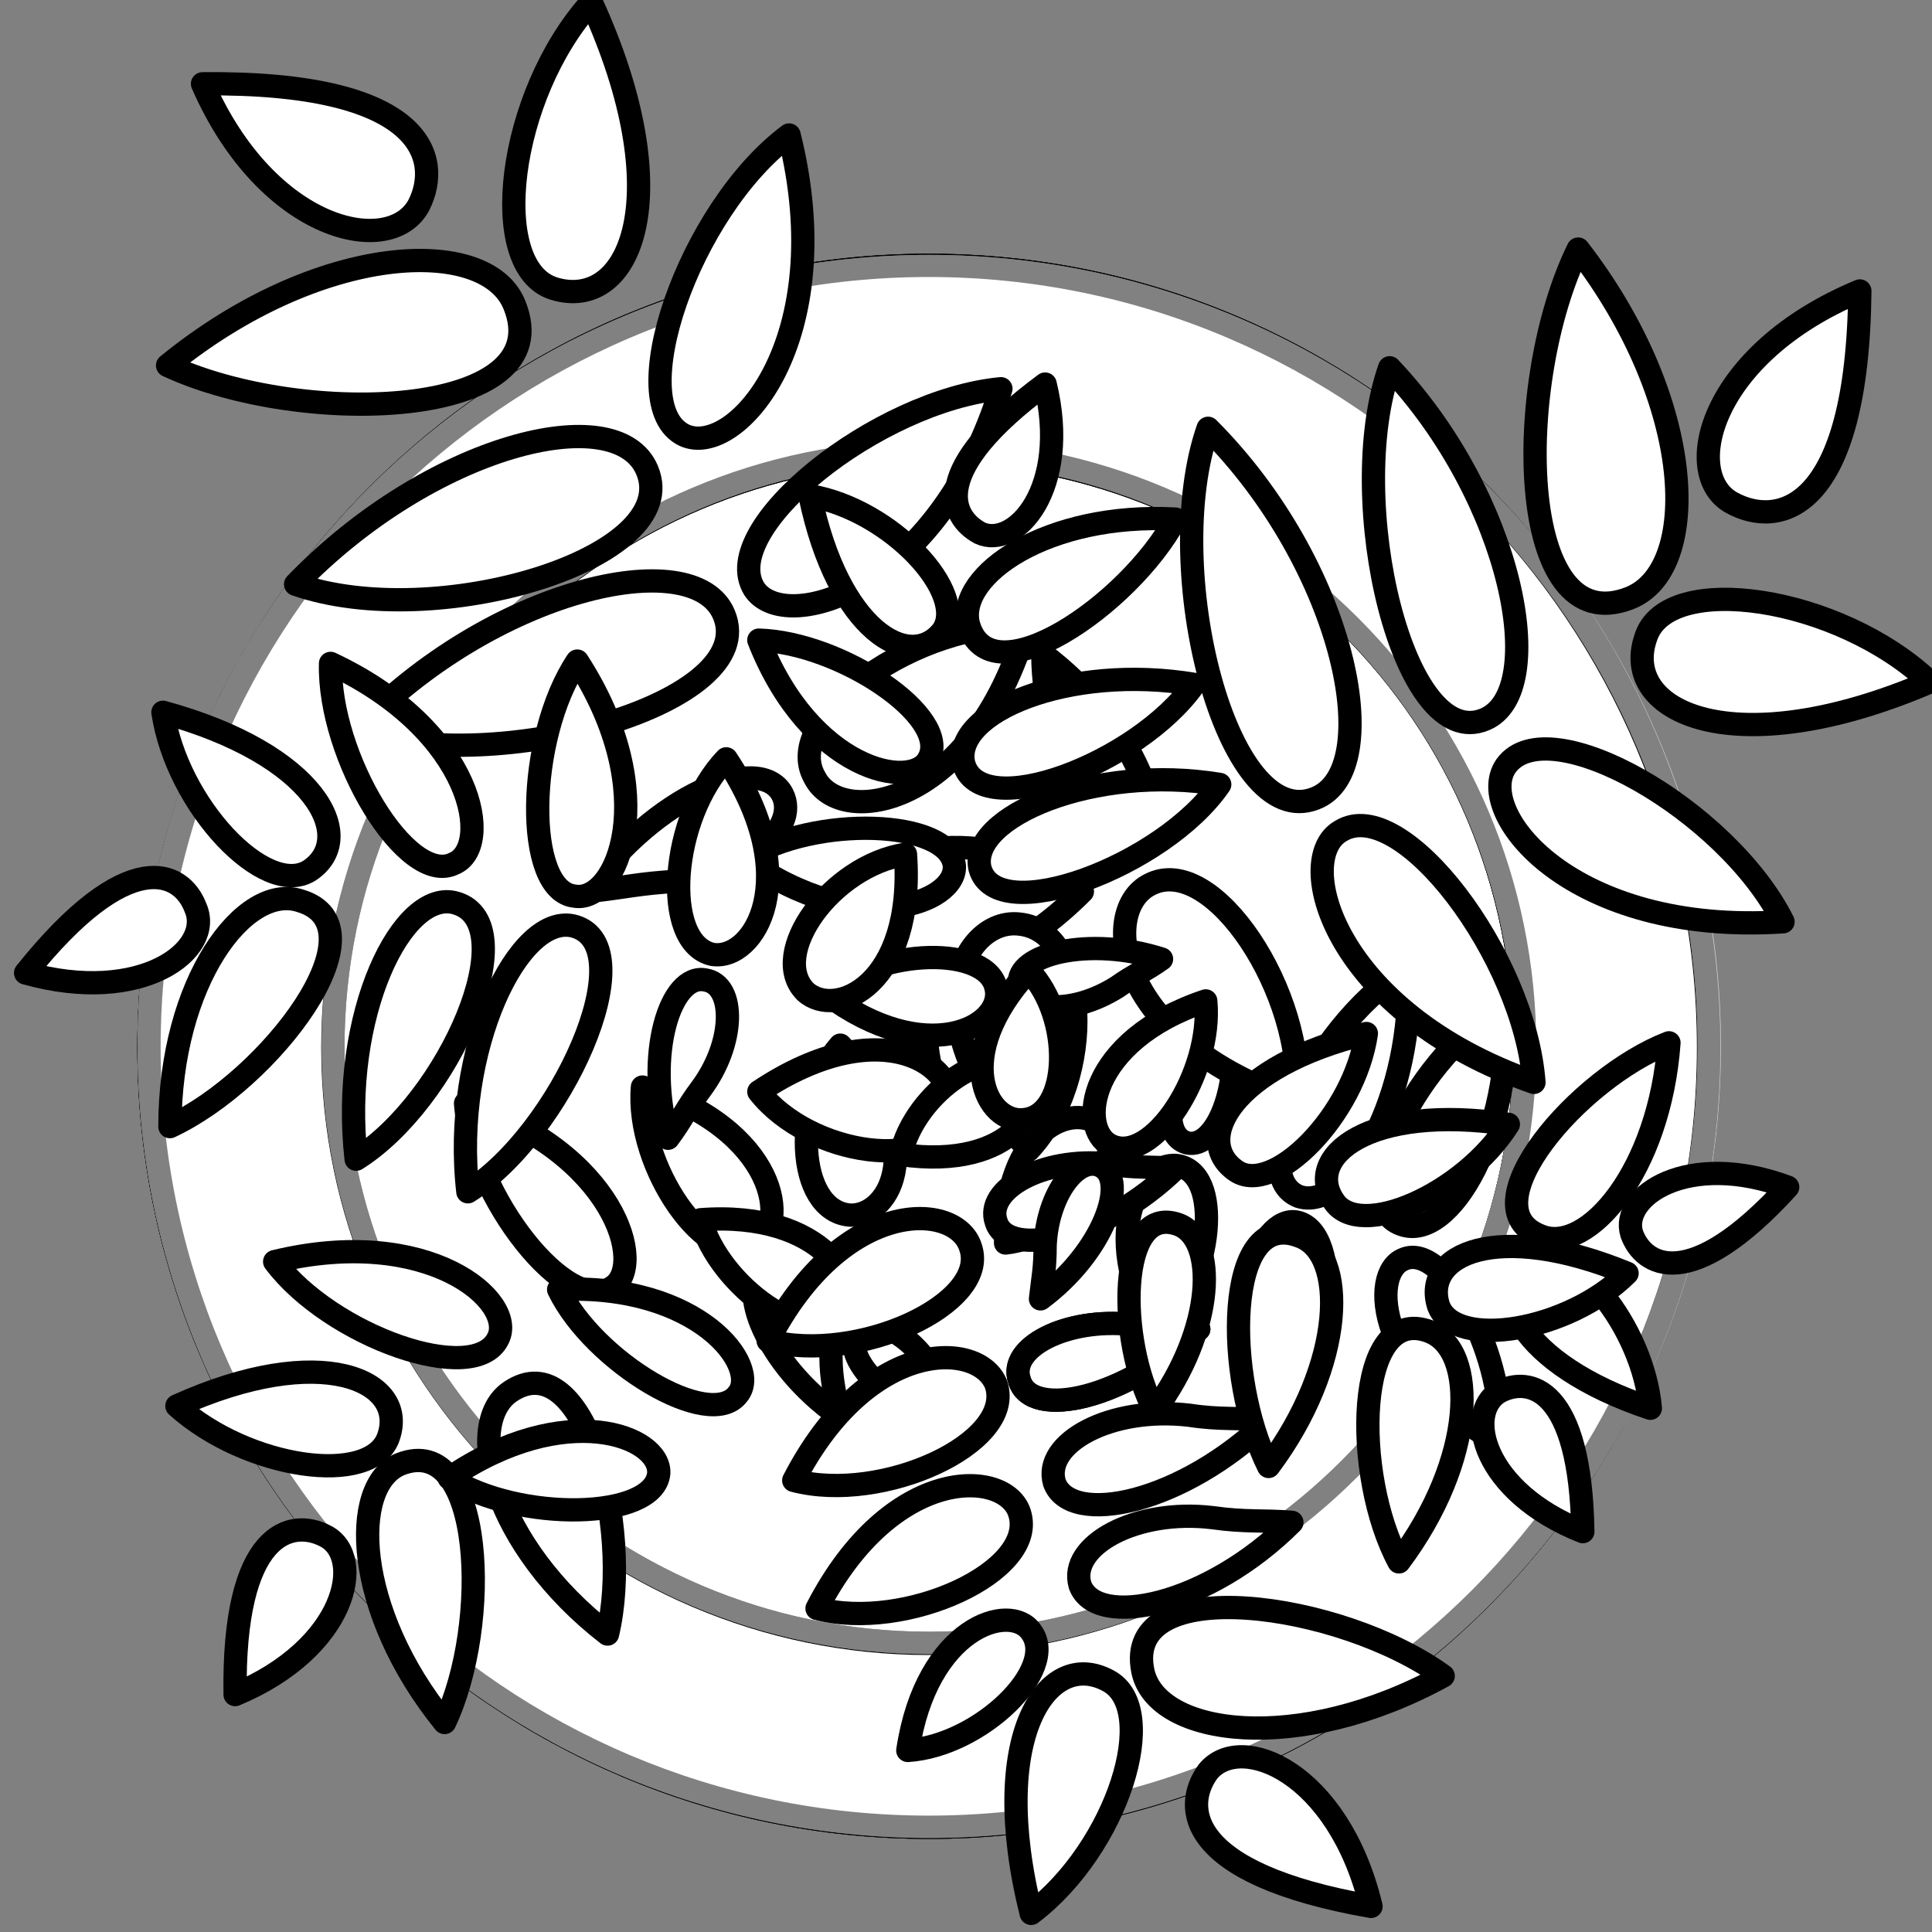 <svg version="1.2" xmlns="http://www.w3.org/2000/svg" viewBox="0 0 83 83" width="83" height="83">
	<rect x="0" y="0" width="83" height="83" fill="#808080" stroke="none"/>
	<title>New Project</title>
	<defs>
		<clipPath clipPathUnits="userSpaceOnUse" id="cp1">
			<path d="m39.92 78.96c-18.75 0-34.01-15.26-34.01-34.01 0-18.75 15.26-34 34.01-34 18.75 0 34.01 15.25 34.01 34 0 18.75-15.26 34.01-34.01 34.01zm0-67.01c-18.2 0-33.01 14.8-33.01 33 0 18.2 14.81 33.01 33.01 33.01 18.2 0 33.01-14.81 33.01-33.01 0-18.2-14.81-33-33.01-33zm0 59.11c-14.39 0-26.1-11.71-26.1-26.11 0-14.39 11.71-26.1 26.1-26.1 14.39 0 26.1 11.71 26.1 26.1 0 14.4-11.71 26.11-26.1 26.11zm0-51.21c-13.84 0-25.1 11.26-25.1 25.1 0 13.84 11.26 25.11 25.1 25.11 13.84 0 25.1-11.27 25.1-25.11 0-13.84-11.26-25.1-25.1-25.1z"/>
		</clipPath>
		<linearGradient id="g1" x1="38.5" y1="45" x2="38.5" y2="45" gradientUnits="userSpaceOnUse">
			<stop offset="0" stop-color="#ffffff"/>
			<stop offset="1" stop-color="#ffffff"/>
		</linearGradient>
		<linearGradient id="g2" x1="38.5" y1="45" x2="38.5" y2="45" gradientUnits="userSpaceOnUse">
			<stop offset="0" stop-color="#ffffff"/>
			<stop offset="1" stop-color="#ffffff"/>
		</linearGradient>
		<clipPath clipPathUnits="userSpaceOnUse" id="cp2">
			<path d="m39.92 78.96c-18.75 0-34.01-15.26-34.01-34.01 0-18.75 15.26-34 34.01-34 18.75 0 34.01 15.25 34.01 34 0 18.75-15.26 34.01-34.01 34.01zm0-67.01c-18.2 0-33.01 14.8-33.01 33 0 18.2 14.81 33.01 33.01 33.01 18.2 0 33.01-14.81 33.01-33.01 0-18.2-14.81-33-33.01-33zm0 59.11c-14.39 0-26.1-11.71-26.1-26.11 0-14.39 11.71-26.1 26.1-26.1 14.39 0 26.1 11.71 26.1 26.1 0 14.4-11.71 26.11-26.1 26.11zm0-51.21c-13.84 0-25.1 11.26-25.1 25.1 0 13.84 11.26 25.11 25.1 25.11 13.84 0 25.1-11.27 25.1-25.11 0-13.84-11.26-25.1-25.1-25.1z"/>
		</clipPath>
		<linearGradient id="g3" x1="34.5" y1="31.4" x2="34.5" y2="31.4" gradientUnits="userSpaceOnUse">
			<stop offset="0" stop-color="#ffffff"/>
			<stop offset="1" stop-color="#ffffff"/>
		</linearGradient>
		<linearGradient id="g4" x1="34.5" y1="31.4" x2="34.5" y2="31.4" gradientUnits="userSpaceOnUse">
			<stop offset="0" stop-color="#ffffff"/>
			<stop offset="1" stop-color="#ffffff"/>
		</linearGradient>
	</defs>
	<style>
		.s0 { mix-blend-mode: multiply;fill: #ffffff;stroke: #000000;stroke-linecap: round;stroke-linejoin: round } 
		.s1 { fill: #ffffff } 
		.s2 { fill: #000000 } 
		.s3 { fill: none } 
		.s4 { fill: url(#g1) } 
		.s5 { fill: url(#g2) } 
		.s6 { fill: url(#g3) } 
		.s7 { fill: url(#g4) } 
		.s8 { fill: #ffffff;stroke: #000000;stroke-linecap: round;stroke-linejoin: round } 
	</style>
	<g id="&lt;Group&gt;">
		<g id="&lt;Group&gt;">
			<path id="&lt;Path&gt;" class="s0" d="m39.9 74.5c-16.3 0-29.5-13.2-29.5-29.5 0-16.3 13.2-29.6 29.5-29.6 16.3 0 29.6 13.3 29.6 29.6 0 16.3-13.3 29.5-29.6 29.5z"/>
			<g id="&lt;Group&gt;">
				<g id="&lt;Group&gt;">
					<path id="&lt;Compound Path&gt;" fill-rule="evenodd" class="s1" d="m73.4 45c0 18.4-15 33.5-33.5 33.5-18.5 0-33.5-15.1-33.5-33.5 0-18.5 15-33.6 33.5-33.6 18.5 0 33.5 15.1 33.5 33.6zm-59.1 0c0 14.1 11.5 25.6 25.6 25.6 14.2 0 25.6-11.5 25.6-25.6 0-14.2-11.4-25.6-25.6-25.6-14.1 0-25.6 11.4-25.6 25.6z"/>
					<path id="&lt;Compound Path&gt;" fill-rule="evenodd" class="s2" d="m39.9 79c-18.7 0-34-15.3-34-34 0-18.8 15.3-34.1 34-34.1 18.8 0 34 15.3 34 34.1 0 18.7-15.2 34-34 34zm0-67.1c-18.2 0-33 14.9-33 33.1 0 18.2 14.8 33 33 33 18.2 0 33-14.8 33-33 0-18.2-14.8-33.1-33-33.1zm0 59.2c-14.4 0-26.1-11.8-26.1-26.1 0-14.4 11.7-26.1 26.1-26.1 14.4 0 26.1 11.7 26.1 26.1 0 14.3-11.7 26.1-26.1 26.1zm0-51.2c-13.8 0-25.1 11.2-25.1 25.1 0 13.8 11.3 25.1 25.1 25.1 13.9 0 25.1-11.3 25.1-25.1 0-13.9-11.2-25.1-25.1-25.1z"/>
				</g>
			</g>
			<g id="&lt;Group&gt;">
				<g id="&lt;Group&gt;">
					<path id="&lt;Compound Path&gt;" fill-rule="evenodd" class="s1" d="m73.4 45c0 18.4-15 33.5-33.5 33.5-18.5 0-33.5-15.1-33.5-33.5 0-18.5 15-33.6 33.5-33.6 18.5 0 33.5 15.1 33.5 33.6zm-59.1 0c0 14.1 11.5 25.6 25.6 25.6 14.2 0 25.6-11.5 25.6-25.6 0-14.2-11.4-25.6-25.6-25.6-14.1 0-25.6 11.4-25.6 25.6z"/>
					<path id="&lt;Compound Path&gt;" fill-rule="evenodd" class="s2" d="m39.9 79c-18.7 0-34-15.3-34-34 0-18.8 15.3-34.1 34-34.1 18.8 0 34 15.3 34 34.1 0 18.7-15.2 34-34 34zm0-67.1c-18.2 0-33 14.9-33 33.1 0 18.2 14.8 33 33 33 18.2 0 33-14.8 33-33 0-18.2-14.8-33.1-33-33.1zm0 59.2c-14.4 0-26.1-11.8-26.1-26.1 0-14.4 11.7-26.1 26.1-26.1 14.4 0 26.1 11.7 26.1 26.1 0 14.3-11.7 26.1-26.1 26.1zm0-51.2c-13.8 0-25.1 11.2-25.1 25.1 0 13.8 11.3 25.1 25.1 25.1 13.9 0 25.1-11.3 25.1-25.1 0-13.9-11.2-25.1-25.1-25.1z"/>
				</g>
			</g>
			<g id="&lt;Group&gt;" style="opacity: .3;mix-blend-mode: multiply">
				<g id="&lt;Group&gt;">
					<path id="&lt;Compound Path&gt;" fill-rule="evenodd" class="s1" d="m73.4 45c0 18.4-15 33.5-33.5 33.5-18.5 0-33.5-15.1-33.5-33.5 0-18.5 15-33.6 33.5-33.6 18.5 0 33.5 15.1 33.5 33.6zm-59.1 0c0 14.1 11.5 25.6 25.6 25.6 14.2 0 25.6-11.5 25.6-25.6 0-14.2-11.4-25.6-25.6-25.6-14.1 0-25.6 11.4-25.6 25.6z"/>
					<path id="&lt;Compound Path&gt;" fill-rule="evenodd" class="s2" d="m39.9 79c-18.7 0-34-15.3-34-34 0-18.8 15.3-34.1 34-34.1 18.8 0 34 15.3 34 34.1 0 18.7-15.2 34-34 34zm0-67.1c-18.2 0-33 14.9-33 33.1 0 18.2 14.8 33 33 33 18.2 0 33-14.8 33-33 0-18.2-14.8-33.1-33-33.1zm0 59.2c-14.4 0-26.1-11.8-26.1-26.1 0-14.4 11.7-26.1 26.1-26.1 14.4 0 26.1 11.7 26.1 26.1 0 14.3-11.7 26.1-26.1 26.1zm0-51.2c-13.8 0-25.1 11.2-25.1 25.1 0 13.8 11.3 25.1 25.1 25.1 13.9 0 25.1-11.3 25.1-25.1 0-13.9-11.2-25.1-25.1-25.1z"/>
				</g>
				<g id="&lt;Clip Group&gt;" clip-path="url(#cp1)">
					<g id="&lt;Group&gt;">
						<path id="&lt;Compound Path&gt;" fill-rule="evenodd" class="s3" d="m73.4 45c0 18.4-15 33.5-33.5 33.5-18.5 0-33.5-15.1-33.5-33.5 0-18.5 15-33.6 33.5-33.6 18.5 0 33.5 15.1 33.5 33.6zm-59.1 0c0 14.1 11.5 25.6 25.6 25.6 14.2 0 25.6-11.5 25.6-25.6 0-14.2-11.4-25.6-25.6-25.6-14.1 0-25.6 11.4-25.6 25.6z"/>
						<path id="&lt;Compound Path&gt;" fill-rule="evenodd" class="s3" d="m39.9 79c-18.7 0-34-15.3-34-34 0-18.8 15.3-34.1 34-34.1 18.8 0 34 15.3 34 34.1 0 18.7-15.2 34-34 34zm0-67.1c-18.2 0-33 14.9-33 33.1 0 18.2 14.8 33 33 33 18.2 0 33-14.8 33-33 0-18.2-14.8-33.1-33-33.1zm0 59.2c-14.4 0-26.1-11.8-26.1-26.1 0-14.4 11.7-26.1 26.1-26.1 14.4 0 26.1 11.7 26.1 26.1 0 14.3-11.7 26.1-26.1 26.1zm0-51.2c-13.8 0-25.1 11.2-25.1 25.1 0 13.8 11.3 25.1 25.1 25.1 13.9 0 25.1-11.3 25.1-25.1 0-13.9-11.2-25.1-25.1-25.1z"/>
					</g>
					<path id="&lt;Mesh&gt;" class="s4" d="m38.5 45q-6.9-8-13.8-16c8.8-7.6 22.1-6.6 29.7 2.2q-8 6.9-15.9 13.8zm15.9-13.8c-7.6-8.8-20.9-9.8-29.7-2.2-9.6-11.1-6.9-7.9-8.3-9.5 14.1-12.2 35.4-10.6 47.5 3.4-1.6 1.4 1.6-1.3-9.5 8.3zm9.5-8.3c-12.1-14-33.4-15.6-47.5-3.4q-4.5-5.3-9-10.5c19.9-17.1 49.9-14.9 67 4.9q-5.2 4.5-10.5 9zm-25.4 22.1q-8 6.8-16 13.7c-7.6-8.8-6.6-22.1 2.2-29.7q6.9 8 13.8 16zm-13.8-16c-8.8 7.6-9.8 20.9-2.2 29.7-11.1 9.6-7.9 6.9-9.5 8.3-12.2-14.1-10.6-35.4 3.4-47.5 1.4 1.6-1.3-1.6 8.3 9.5zm-8.3-9.5c-14 12.1-15.6 33.4-3.4 47.5q-5.3 4.5-10.5 9c-17.1-19.8-14.9-49.8 4.9-67q4.5 5.2 9 10.5zm22.1 25.5q6.8 7.9 13.7 15.9c-8.8 7.6-22.1 6.6-29.7-2.2q8-6.9 16-13.7zm-16 13.7c7.6 8.8 20.9 9.8 29.7 2.2 9.6 11.1 6.9 7.9 8.3 9.5-14.1 12.2-35.4 10.6-47.5-3.4 1.6-1.4-1.6 1.3 9.5-8.3zm-9.5 8.3c12.1 14 33.4 15.6 47.5 3.4q4.5 5.3 9 10.5c-19.8 17.1-49.8 15-67-4.9q5.2-4.5 10.5-9zm25.5-22q7.9-6.9 15.9-13.8c7.6 8.8 6.6 22.1-2.2 29.7q-6.9-8-13.7-15.9zm13.7 15.9c8.8-7.6 9.8-20.9 2.2-29.7 11.1-9.6 7.9-6.9 9.5-8.3 12.2 14.1 10.6 35.4-3.4 47.5-1.4-1.6 1.3 1.6-8.3-9.5zm8.3 9.5c14-12.1 15.6-33.4 3.4-47.5q5.3-4.5 10.5-9c17.1 19.9 15 49.8-4.9 67q-4.5-5.2-9-10.5z"/>
					<path id="&lt;Mesh&gt;" class="s5" d="m38.5 45q-6.9-8-13.8-16c8.8-7.6 22.1-6.6 29.7 2.2q-8 6.9-15.9 13.8zm15.9-13.8c-7.6-8.8-20.9-9.8-29.7-2.2-9.6-11.1-6.9-7.9-8.3-9.5 14.1-12.2 35.4-10.6 47.5 3.4-1.6 1.4 1.6-1.3-9.5 8.3zm9.5-8.3c-12.1-14-33.4-15.6-47.5-3.4q-3.4-4-6.9-8c18.5-16 46.5-13.9 62.4 4.5q-4 3.5-8 6.9zm-25.4 22.1q-8 6.8-16 13.7c-7.6-8.8-6.6-22.1 2.2-29.7q6.9 8 13.8 16zm-13.8-16c-8.8 7.6-9.8 20.9-2.2 29.7-11.1 9.6-7.9 6.9-9.5 8.3-12.2-14.1-10.6-35.4 3.4-47.5 1.4 1.6-1.3-1.6 8.3 9.5zm-8.3-9.5c-14 12.1-15.6 33.4-3.4 47.5q-4 3.4-8 6.9c-16-18.5-13.9-46.4 4.5-62.4q3.5 4 6.9 8zm22.1 25.5q6.8 7.9 13.7 15.9c-8.8 7.6-22.1 6.6-29.7-2.2q8-6.9 16-13.7zm-16 13.7c7.6 8.8 20.9 9.8 29.7 2.2 9.6 11.1 6.9 7.9 8.3 9.5-14.1 12.2-35.4 10.6-47.5-3.4 1.6-1.4-1.6 1.3 9.5-8.3zm-9.5 8.3c12.1 14 33.4 15.6 47.5 3.4q3.4 4 6.9 8c-18.5 16-46.4 14-62.4-4.5q4-3.5 8-6.9zm25.5-22q7.9-6.9 15.9-13.8c7.6 8.8 6.6 22.1-2.2 29.7q-6.9-8-13.7-15.9zm13.7 15.9c8.8-7.6 9.8-20.9 2.2-29.7 11.1-9.6 7.9-6.9 9.5-8.3 12.2 14.1 10.6 35.4-3.4 47.5-1.4-1.6 1.3 1.6-8.3-9.5zm8.3 9.5c14-12.1 15.6-33.4 3.4-47.5q4-3.4 8-6.9c16 18.5 14 46.5-4.5 62.4q-3.5-4-6.9-8z"/>
				</g>
			</g>
			<g id="&lt;Group&gt;" style="opacity: .3;mix-blend-mode: multiply">
				<g id="&lt;Group&gt;">
					<path id="&lt;Compound Path&gt;" fill-rule="evenodd" class="s1" d="m73.4 45c0 18.4-15 33.5-33.5 33.5-18.5 0-33.5-15.1-33.5-33.5 0-18.5 15-33.6 33.5-33.6 18.5 0 33.5 15.1 33.5 33.6zm-59.1 0c0 14.1 11.5 25.6 25.6 25.6 14.2 0 25.6-11.5 25.6-25.6 0-14.2-11.4-25.6-25.6-25.6-14.1 0-25.6 11.4-25.6 25.6z"/>
					<path id="&lt;Compound Path&gt;" fill-rule="evenodd" class="s2" d="m39.9 79c-18.7 0-34-15.3-34-34 0-18.8 15.3-34.1 34-34.1 18.8 0 34 15.3 34 34.1 0 18.7-15.2 34-34 34zm0-67.1c-18.2 0-33 14.9-33 33.1 0 18.2 14.8 33 33 33 18.2 0 33-14.8 33-33 0-18.2-14.8-33.1-33-33.1zm0 59.2c-14.4 0-26.1-11.8-26.1-26.1 0-14.4 11.7-26.1 26.1-26.1 14.4 0 26.1 11.7 26.1 26.1 0 14.3-11.7 26.1-26.1 26.1zm0-51.2c-13.8 0-25.1 11.2-25.1 25.1 0 13.8 11.3 25.1 25.1 25.1 13.9 0 25.1-11.3 25.1-25.1 0-13.9-11.2-25.1-25.1-25.1z"/>
				</g>
				<g id="&lt;Clip Group&gt;" clip-path="url(#cp2)">
					<g id="&lt;Group&gt;">
						<path id="&lt;Compound Path&gt;" fill-rule="evenodd" class="s3" d="m73.4 45c0 18.4-15 33.5-33.5 33.5-18.5 0-33.5-15.1-33.5-33.5 0-18.5 15-33.6 33.5-33.6 18.5 0 33.5 15.1 33.5 33.6zm-59.1 0c0 14.1 11.5 25.6 25.6 25.6 14.2 0 25.6-11.5 25.6-25.6 0-14.2-11.4-25.6-25.6-25.6-14.1 0-25.6 11.4-25.6 25.6z"/>
						<path id="&lt;Compound Path&gt;" fill-rule="evenodd" class="s3" d="m39.9 79c-18.7 0-34-15.3-34-34 0-18.8 15.3-34.1 34-34.1 18.8 0 34 15.3 34 34.1 0 18.7-15.2 34-34 34zm0-67.1c-18.2 0-33 14.9-33 33.1 0 18.2 14.8 33 33 33 18.2 0 33-14.8 33-33 0-18.2-14.8-33.1-33-33.1zm0 59.2c-14.4 0-26.1-11.8-26.1-26.1 0-14.4 11.7-26.1 26.1-26.1 14.4 0 26.1 11.7 26.1 26.1 0 14.3-11.7 26.1-26.1 26.1zm0-51.2c-13.8 0-25.1 11.2-25.1 25.1 0 13.8 11.3 25.1 25.1 25.1 13.9 0 25.1-11.3 25.1-25.1 0-13.9-11.2-25.1-25.1-25.1z"/>
					</g>
					<path id="&lt;Mesh&gt;" class="s6" d="m34.5 31.4q10.6-5.1 21.2-10.1c5.6 11.7 0.6 25.7-11.1 31.3q-5-10.6-10.1-21.2zm10.1 21.2c11.7-5.6 16.7-19.6 11.1-31.3 6.1-3 7.1-3.4 23.3-11.2 11.8 24.6 1.4 54.1-23.2 65.8-7.8-16.3-8.3-17.3-11.2-23.3zm11.2 23.3c24.6-11.7 35-41.2 23.2-65.8q4-1.9 7.9-3.8c13.8 29 1.6 63.6-27.4 77.5q-1.8-4-3.7-7.9zm-21.3-44.5q-5-10.6-10.1-21.2c11.7-5.6 25.7-0.6 31.3 11.1q-10.6 5-21.2 10.1zm21.2-10.1c-5.6-11.7-19.6-16.7-31.3-11.1-2.9-6.1-3.4-7.1-11.2-23.3 24.6-11.8 54.1-1.4 65.8 23.2-16.2 7.8-17.2 8.2-23.3 11.2zm23.3-11.2c-11.7-24.6-41.2-35-65.8-23.2q-1.8-4-3.7-7.9c28.9-13.8 63.6-1.6 77.4 27.3q-3.9 1.9-7.9 3.8zm-44.5 21.3q-10.6 5-21.2 10.1c-5.6-11.7-0.6-25.7 11.1-31.3q5.1 10.6 10.1 21.2zm-10.1-21.2c-11.7 5.6-16.7 19.6-11.1 31.3-6.1 2.9-7.1 3.4-23.3 11.2-11.8-24.6-1.4-54.1 23.2-65.8 7.8 16.2 8.3 17.2 11.2 23.3zm-11.2-23.3c-24.6 11.7-35 41.2-23.2 65.8q-3.9 1.8-7.9 3.7c-13.8-28.9-1.5-63.6 27.4-77.4q1.9 3.9 3.7 7.9zm21.3 44.5q5.1 10.6 10.1 21.2c-11.7 5.5-25.7 0.6-31.3-11.1q10.6-5.1 21.2-10.1zm-21.2 10.1c5.6 11.7 19.6 16.6 31.3 11.1 2.9 6 3.4 7 11.2 23.3-24.6 11.8-54.1 1.3-65.8-23.2 16.2-7.8 17.2-8.3 23.3-11.2zm-23.3 11.2c11.7 24.5 41.2 35 65.8 23.2q1.9 3.9 3.7 7.9c-28.9 13.8-63.5 1.5-77.4-27.4q4-1.9 7.9-3.7z"/>
					<path id="&lt;Mesh&gt;" class="s7" d="m34.5 31.4q10.6-5.1 21.2-10.1c5.6 11.7 0.6 25.7-11.1 31.3q-5-10.6-10.1-21.2zm10.1 21.2c11.7-5.6 16.7-19.6 11.1-31.3 6.1-3 7.1-3.4 23.3-11.2 11.8 24.6 1.4 54.1-23.2 65.8-7.8-16.3-8.3-17.3-11.2-23.3zm-10.1-21.2q-5-10.6-10.1-21.2c11.7-5.6 25.7-0.6 31.3 11.1q-10.6 5-21.2 10.1zm21.2-10.1c-5.6-11.7-19.6-16.7-31.3-11.1-2.9-6.1-3.4-7.1-11.2-23.3 24.6-11.8 54.1-1.4 65.8 23.2-16.2 7.8-17.2 8.2-23.3 11.2zm-21.2 10.1q-10.6 5-21.2 10.1c-5.6-11.7-0.6-25.7 11.1-31.3q5.1 10.6 10.1 21.2zm-10.1-21.2c-11.7 5.6-16.7 19.6-11.1 31.3-6.1 2.9-7.1 3.4-23.3 11.2-11.8-24.6-1.4-54.1 23.2-65.8 7.8 16.2 8.3 17.2 11.2 23.3zm10.1 21.2q5.1 10.6 10.1 21.2c-11.7 5.5-25.7 0.6-31.3-11.1q10.6-5.1 21.2-10.1zm-21.2 10.1c5.6 11.7 19.6 16.6 31.3 11.1 2.9 6 3.4 7 11.2 23.3-24.6 11.8-54.1 1.3-65.8-23.2 16.2-7.8 17.2-8.3 23.3-11.2z"/>
				</g>
			</g>
		</g>
		<g id="&lt;Group&gt;">
			<path id="&lt;Path&gt;" class="s8" d="m18 8.8c1-2 0.2-5.3-9.3-5.2 2.8 6.4 8.1 7.5 9.3 5.2z"/>
			<path id="&lt;Path&gt;" class="s8" d="m22.1 13.1c-1.2-3-8.4-2.7-14.9 2.6 5.8 2.7 16.9 2.3 14.9-2.6z"/>
			<path id="&lt;Path&gt;" class="s8" d="m23.8 12.4c3.3 1 5.4-4 1.6-12.3-3.6 4-4.5 11.4-1.6 12.3z"/>
			<path id="&lt;Path&gt;" class="s8" d="m27.8 20.2c-1.3-3.1-9.3-1.1-15.1 4.9 6 2.1 16.7-1.1 15.1-4.9z"/>
			<path id="&lt;Path&gt;" class="s8" d="m31.1 26.4c-1.3-3.1-10-1.1-15.8 5 6.1 2 17.4-1.2 15.8-5z"/>
			<path id="&lt;Path&gt;" class="s8" d="m29.4 18.7c2.2 1 6.7-4.1 4.5-12.9-4.3 3.2-7.2 11.6-4.5 12.9z"/>
			<path id="&lt;Path&gt;" class="s8" d="m32.4 25.3c1.3 2 7.9 0.1 10.6-8.6-5.3 0.5-12.2 6-10.6 8.6z"/>
			<path id="&lt;Path&gt;" class="s8" d="m28.5 37.9c-1.3 0.1-2.1 0.3-3.3 0.4 2.9-4.1 7.4-6 8.4-4.2 0.8 1.5-1.7 3.6-5.1 3.8z"/>
			<path id="&lt;Path&gt;" class="s8" d="m35 33.4c1.1 2.2 6.8 1.3 9.1-6.5-4.6-0.3-10.6 3.9-9.1 6.5z"/>
			<path id="&lt;Path&gt;" class="s8" d="m36.8 38.9c-0.2 2.5 4.3 4.8 9.7-0.6-3.2-2.8-9.5-2.4-9.7 0.6z"/>
		</g>
		<g id="&lt;Group&gt;">
			<path id="&lt;Path&gt;" class="s8" d="m14 66c-1.5-0.8-4-0.2-3.9 6.8 4.8-2 5.6-5.9 3.9-6.8z"/>
			<path id="&lt;Path&gt;" class="s8" d="m17.2 62.9c-2.2 0.9-2 6.3 1.9 11.1 2-4.2 1.7-12.5-1.9-11.1z"/>
			<path id="&lt;Path&gt;" class="s8" d="m21.9 59.8c-2 1.4-0.7 6.6 4.2 10.4 1.1-4.6-1-12.6-4.2-10.4z"/>
			<path id="&lt;Path&gt;" class="s8" d="m16.7 61.7c0.8-2.4-2.9-4.1-9.1-1.3 3 2.7 8.4 3.5 9.1 1.3z"/>
			<path id="&lt;Path&gt;" class="s8" d="m21.4 57.5c0.8-1.6-3-4.9-9.6-3.3 2.4 3.2 8.6 5.4 9.6 3.3z"/>
			<path id="&lt;Path&gt;" class="s8" d="m26.3 55.3c1.5-0.9 0.1-5.8-6.3-7.9 0.3 4 4.4 9.2 6.3 7.9z"/>
			<path id="&lt;Path&gt;" class="s8" d="m35.7 58.3c0 1 0.2 1.6 0.3 2.5-3.1-2.2-4.4-5.6-3.1-6.3 1.1-0.6 2.6 1.3 2.8 3.8z"/>
			<path id="&lt;Path&gt;" class="s8" d="m32.4 53.5c1.6-0.8 1-5-4.8-6.8-0.3 3.4 2.8 7.9 4.8 6.8z"/>
			<path id="&lt;Path&gt;" class="s8" d="m36.5 52.2c1.8 0.1 3.5-3.2-0.4-7.3-2.1 2.4-1.9 7.1 0.4 7.3z"/>
		</g>
		<path id="&lt;Path&gt;" class="s8" d="m28.3 63.3c0.1-1.6-4-3.2-9 0.2 3 1.9 8.8 1.8 9-0.2z"/>
		<path id="&lt;Path&gt;" class="s8" d="m31.7 59.9c1-1.2-1.7-4.8-7.7-4.5 1.5 3.1 6.5 6.1 7.7 4.5z"/>
		<path id="&lt;Path&gt;" class="s8" d="m40.4 59.5c0.3 0.8 0.6 1.2 1 1.9-3.2-0.8-5.4-3.2-4.5-4.2 0.7-0.8 2.6 0.3 3.5 2.3z"/>
		<path id="&lt;Path&gt;" class="s8" d="m36.2 56.5c1-1.2-0.8-4.5-6.1-4.1 0.8 2.9 4.7 5.6 6.1 4.1z"/>
		<path id="&lt;Path&gt;" class="s8" d="m42.7 48.5c1.5-0.4 1.9-3.7-2.6-5.8-1 2.6 0.7 6.4 2.6 5.8z"/>
		<g id="&lt;Group&gt;">
			<path id="&lt;Path&gt;" class="s8" d="m70.1 53c0.5 1.4 2.5 2.6 6.7-2-4.3-1.6-7.2 0.4-6.7 2z"/>
			<path id="&lt;Path&gt;" class="s8" d="m66.2 53.1c2 0.8 5.1-2.8 5.5-8.3-3.9 1.5-8.7 7.1-5.5 8.3z"/>
			<path id="&lt;Path&gt;" class="s8" d="m65.8 54.2c-2 1.1-0.6 4.4 5.1 6.3-0.3-3.5-3.4-7.3-5.1-6.3z"/>
			<path id="&lt;Path&gt;" class="s8" d="m60.2 52.6c2.1 0.8 4.8-4 4.5-9.4-3.7 1.9-7 8.5-4.5 9.4z"/>
			<path id="&lt;Path&gt;" class="s8" d="m55.8 51.4c2.1 0.7 5-4.3 4.7-9.8-3.6 2-7.2 8.8-4.7 9.8z"/>
			<path id="&lt;Path&gt;" class="s8" d="m60.3 54.1c-1.5 0.6-1.1 5 4.1 7.9 0.4-3.5-2.3-8.7-4.1-7.9z"/>
			<path id="&lt;Path&gt;" class="s8" d="m55.7 52.5c-1.5-0.3-3.5 3.7-0.6 9 2.2-2.8 2.6-8.6 0.6-9z"/>
			<path id="&lt;Path&gt;" class="s8" d="m51.5 45c0.6-0.7 0.8-1.2 1.3-1.8 0.7 3.2-0.5 6.2-1.8 5.9-1.1-0.3-0.9-2.4 0.5-4.1z"/>
			<path id="&lt;Path&gt;" class="s8" d="m50.7 50.1c-1.5-0.4-3.7 2.6-1 7.3 2.3-2.1 2.9-6.8 1-7.3z"/>
			<path id="&lt;Path&gt;" class="s8" d="m47.3 48.4c-1.1-1.1-4.2 0-4.1 5 2.7-0.3 5.4-3.5 4.1-5z"/>
		</g>
		<g id="&lt;Group&gt;">
			<path id="&lt;Path&gt;" class="s8" d="m51.9 76.1c-1.1 1.5-1 4.4 7 5.8-1.4-5.8-5.6-7.5-7-5.8z"/>
			<path id="&lt;Path&gt;" class="s8" d="m49.1 71.8c0.6 2.8 6.7 3.6 12.9 0.2-4.4-3.2-13.8-4.5-12.9-0.2z"/>
			<path id="&lt;Path&gt;" class="s8" d="m47.6 72.2c-2.6-1.4-5.2 2.4-3.3 10 3.7-2.8 5.6-8.8 3.3-10z"/>
			<path id="&lt;Path&gt;" class="s8" d="m47.6 50c1.2 0.2 1.8 0.1 2.9 0.2-3.1 3-7.2 3.9-7.7 2.3-0.5-1.4 2-2.8 4.8-2.5z"/>
			<path id="&lt;Path&gt;" class="s8" d="m48.6 56.9c1.2 0.2 1.8 0.1 2.9 0.2-3.1 3-7.2 3.9-7.7 2.2-0.5-1.4 2-2.7 4.8-2.4z"/>
			<path id="&lt;Path&gt;" class="s8" d="m48.6 56.9c1.2 0.2 1.8 0.1 2.9 0.2-3.1 3-7.2 3.9-7.7 2.2-0.5-1.4 2-2.7 4.8-2.4z"/>
			<path id="&lt;Path&gt;" class="s8" d="m51.1 60.8c1.3 0.2 2.1 0.1 3.4 0.2-3.7 3.6-8.5 4.6-9.2 2.7-0.5-1.7 2.4-3.3 5.8-2.9z"/>
			<path id="&lt;Path&gt;" class="s8" d="m52.1 65.2c1.4 0.2 2.2 0.1 3.4 0.2-3.6 3.6-8.4 4.6-9.1 2.7-0.5-1.7 2.4-3.3 5.7-2.9z"/>
			<path id="&lt;Path&gt;" class="s8" d="m41.7 53.6c-0.6-2-5.5-2.2-8.7 4 3.9 1 9.5-1.6 8.7-4z"/>
			<path id="&lt;Path&gt;" class="s8" d="m43.8 65c-0.6-1.9-5.5-2.1-8.7 4.1 3.8 1 9.5-1.6 8.7-4.1z"/>
			<path id="&lt;Path&gt;" class="s8" d="m44.3 70.1c-0.9-1.3-4.5-0.2-5.3 5.1 3.1-0.2 6.5-3.5 5.3-5.1z"/>
			<path id="&lt;Path&gt;" class="s8" d="m42.8 59.5c-0.7-1.9-5.5-2.1-8.7 4.1 3.8 1 9.5-1.6 8.7-4.1z"/>
			<path id="&lt;Path&gt;" class="s8" d="m40.8 47.9c0.6-2-2.8-4.6-8.2-1 2.2 2.8 7.6 3.5 8.2 1z"/>
		</g>
		<g id="&lt;Group&gt;">
			<path id="&lt;Path&gt;" class="s8" d="m74.4 21.6c2 1.1 5.4 0.4 5.5-9.1-6.5 2.7-7.7 7.9-5.5 9.1z"/>
			<path id="&lt;Path&gt;" class="s8" d="m70 25.7c3.1-1.2 2.9-8.4-2.2-15-2.8 5.7-2.7 16.9 2.2 15z"/>
			<path id="&lt;Path&gt;" class="s8" d="m70.7 27.4c-1.1 3.2 3.8 5.5 12.2 1.9-3.9-3.7-11.3-4.8-12.2-1.9z"/>
			<path id="&lt;Path&gt;" class="s8" d="m56.5 34.3c3.1-1.2 1.3-10-4.6-15.9-2.1 6 0.8 17.4 4.6 15.9z"/>
			<path id="&lt;Path&gt;" class="s8" d="m57.6 35.7c-2.1 1.2-0.3 7.8 8.3 10.8-0.4-5.4-5.7-12.4-8.3-10.8z"/>
			<path id="&lt;Path&gt;" class="s8" d="m63.8 30.9c2.8-1.2 1.2-9.5-4.1-15.1-2 5.7 0.6 16.6 4.1 15.1z"/>
			<path id="&lt;Path&gt;" class="s8" d="m64.7 32.9c-1.4 2 2.8 7.3 11.9 6.7-2.4-4.8-10.1-9.2-11.9-6.7z"/>
			<path id="&lt;Path&gt;" class="s8" d="m45.1 31.4c-0.1-1.3-0.3-2.1-0.3-3.3 4 3 5.7 7.6 4 8.5-1.6 0.8-3.6-1.8-3.7-5.2z"/>
			<path id="&lt;Path&gt;" class="s8" d="m49.4 38c-2.2 1.1-1.5 6.7 6.3 9.3 0.4-4.6-3.6-10.7-6.3-9.3z"/>
			<path id="&lt;Path&gt;" class="s8" d="m43.8 39.7c-2.4-0.3-4.8 4.1 0.4 9.7 2.9-3.1 2.6-9.4-0.4-9.7z"/>
		</g>
		<g id="&lt;Group&gt;">
			<path id="&lt;Path&gt;" class="s8" d="m42.1 22.9c-1.3-0.7-2.2-2.7 2.8-6.4 1.1 4.5-1.3 7.1-2.8 6.4z"/>
			<path id="&lt;Path&gt;" class="s8" d="m41.6 26.8c-0.5-2.1 3.4-4.8 8.9-4.5-2 3.7-8 7.8-8.9 4.5z"/>
			<path id="&lt;Path&gt;" class="s8" d="m40.5 27.1c-1.4 1.8-4.5 0-5.7-5.8 3.5 0.6 6.8 4.2 5.7 5.8z"/>
			<path id="&lt;Path&gt;" class="s8" d="m41.4 32.8c-0.5-2.2 4.5-4.3 9.9-3.4-2.4 3.4-9.2 6-9.9 3.4z"/>
			<path id="&lt;Path&gt;" class="s8" d="m42.1 37.3c-0.5-2.2 4.9-4.5 10.3-3.6-2.4 3.5-9.6 6.2-10.3 3.6z"/>
			<path id="&lt;Path&gt;" class="s8" d="m39.9 32.6c-0.7 1.4-5.1 0.5-7.3-5.1 3.5 0.1 8.3 3.3 7.3 5.1z"/>
			<path id="&lt;Path&gt;" class="s8" d="m41 37.2c0.1 1.6-4.1 3.2-9-0.3 3-1.9 8.8-1.7 9 0.3z"/>
			<path id="&lt;Path&gt;" class="s8" d="m43.8 42.3c-0.2-1.3 3-2.1 6.1-1.1-0.7 0.5-1.2 0.7-1.9 1.2-1.9 1.2-4 1.1-4.2-0.1z"/>
			<path id="&lt;Path&gt;" class="s8" d="m42.8 42.5c0.3 1.6-3 3.4-7.3 0.2 2.3-2 7-2.1 7.3-0.2z"/>
			<path id="&lt;Path&gt;" class="s8" d="m44 46.1c1.1 1.2-0.4 4.2-5.3 3.5 0.6-2.7 4-5 5.3-3.5z"/>
		</g>
		<g id="&lt;Group&gt;">
			<path id="&lt;Path&gt;" class="s8" d="m8.4 39c-0.6-1.6-2.9-2.7-7.3 2.8 5 1.4 8.1-1 7.3-2.8z"/>
			<path id="&lt;Path&gt;" class="s8" d="m12.9 38.7c-2.4-0.8-5.6 3.5-5.6 9.7 4.3-2 9.3-8.6 5.6-9.7z"/>
			<path id="&lt;Path&gt;" class="s8" d="m13.3 37.4c2.1-1.4 0.3-5-6.3-6.8 0.6 4 4.4 8 6.3 6.8z"/>
			<path id="&lt;Path&gt;" class="s8" d="m19.6 38.8c-2.3-0.7-5 4.8-4.3 11 4-2.5 7.3-10.1 4.3-11z"/>
			<path id="&lt;Path&gt;" class="s8" d="m24.7 39.8c-2.4-0.7-5.3 5.3-4.6 11.4 4-2.5 7.6-10.5 4.6-11.4z"/>
			<path id="&lt;Path&gt;" class="s8" d="m19.5 37.1c1.7-0.7 0.9-5.7-5.3-8.6-0.1 4 3.3 9.6 5.3 8.6z"/>
			<path id="&lt;Path&gt;" class="s8" d="m24.7 38.5c1.8 0.3 3.8-4.4 0.1-10.1-2.2 3.3-2.3 9.9-0.1 10.1z"/>
			<path id="&lt;Path&gt;" class="s8" d="m30.1 46.8c-0.6 0.8-0.8 1.3-1.4 2.1-1-3.6 0.1-7.1 1.6-6.8 1.3 0.2 1.3 2.7-0.2 4.7z"/>
			<path id="&lt;Path&gt;" class="s8" d="m30.6 41c1.8 0.3 4-3.3 0.6-8.4-2.4 2.5-2.8 7.9-0.6 8.4z"/>
			<path id="&lt;Path&gt;" class="s8" d="m34.6 42.6c1.3 1.2 4.7-0.3 4.3-5.9-3.2 0.5-5.9 4.3-4.3 5.9z"/>
		</g>
		<g id="&lt;Group&gt;">
			<path id="&lt;Path&gt;" class="s8" d="m64.4 59.8c1.3-0.7 3.5-0.2 3.6 6-4.3-1.7-5.1-5.1-3.6-6z"/>
			<path id="&lt;Path&gt;" class="s8" d="m61.4 57.2c2.1 0.8 2 5.5-1.3 9.9-2-3.7-1.9-11.1 1.3-9.9z"/>
			<path id="&lt;Path&gt;" class="s8" d="m61.8 56.1c-0.7-2.2 2.5-3.7 8.1-1.4-2.5 2.5-7.4 3.3-8.1 1.4z"/>
			<path id="&lt;Path&gt;" class="s8" d="m55.8 53.1c2.1 0.7 2 5.5-1.3 9.9-1.9-3.8-1.9-11.1 1.3-9.9z"/>
			<path id="&lt;Path&gt;" class="s8" d="m50.6 52.6c1.7 0.6 1.6 4.5-1 8-1.6-3-1.6-8.9 1-8z"/>
			<path id="&lt;Path&gt;" class="s8" d="m57.3 51.6c-1.3-1.9 1.5-4.2 7.5-3.3-1.9 3-6.4 5-7.5 3.3z"/>
			<path id="&lt;Path&gt;" class="s8" d="m53.1 50.3c-1.9-1.3-0.2-4.5 5.6-5.9-0.5 3.5-4 7-5.6 5.9z"/>
			<path id="&lt;Path&gt;" class="s8" d="m47.3 50.1c1.2 0.6 0.1 3.7-2.6 5.7 0.1-0.9 0.2-1.3 0.2-2.3 0.1-2.2 1.4-3.9 2.4-3.4z"/>
			<path id="&lt;Path&gt;" class="s8" d="m47.7 49.2c-1.4-0.7-1-4.5 4.1-6.2 0.3 3.1-2.3 7.1-4.1 6.2z"/>
			<path id="&lt;Path&gt;" class="s8" d="m44 48.1c-1.6 0.2-3.2-2.7 0.2-6.4 1.9 2 1.8 6.2-0.2 6.4z"/>
		</g>
	</g>
</svg>